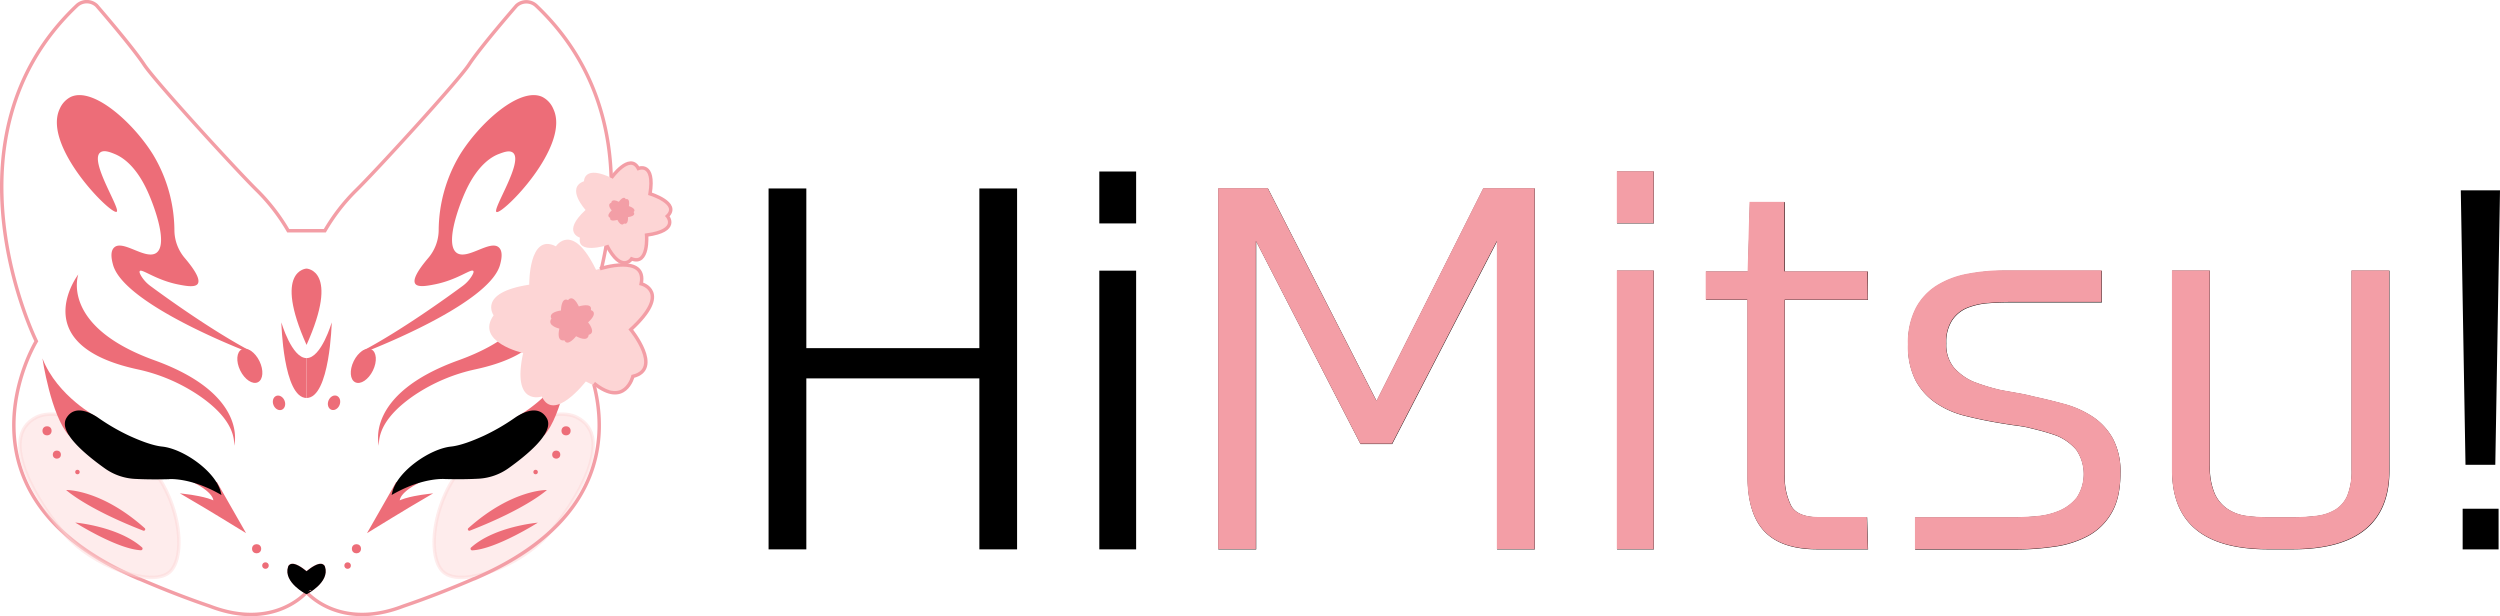 <svg xmlns="http://www.w3.org/2000/svg" viewBox="0 0 722.41 178.08"><defs><style>.cls-1{fill:#f39ea6;}.cls-2,.cls-8{fill:#fdd5d5;}.cls-2{stroke:#fdd5d5;opacity:0.43;}.cls-2,.cls-3,.cls-4,.cls-6,.cls-7{stroke-miterlimit:10;}.cls-3{fill:none;stroke:#f39ea6;}.cls-4,.cls-7{stroke:#000;}.cls-5,.cls-6{fill:#ed6d78;}.cls-6{stroke:#ed6d78;}.cls-7{stroke-width:0.75px;}</style></defs><title>Recurso 6</title><g id="Capa_2" data-name="Capa 2"><g id="Linea"><path d="M293.9,158.75H283V109.34H233v49.41H222.09V54.46H233V100.6h50V54.46H293.9Z"/><path d="M328.3,64.56H317.66v-15H328.3Zm0,94.19H317.66V78.21H328.3Z"/><path d="M443.52,158.75H432.6v-89l-30.31,58.56h-9.15L363,69.75v89H352.05V54.46h14.34l31.4,61.43,30.85-61.43h14.88Z"/><path d="M477.92,64.56H467.27v-15h10.65Zm0,94.19H467.27V78.21h10.65Z"/><path d="M539.76,86.67h-24v50.65a18.09,18.09,0,0,0,1.85,8.87q1.84,3.28,8,3.28h13.93l.27,9.28H525.15q-10.36,0-15.29-5.18T505,137.32V86.67h-12V78.48h12.14l.55-20.07h10.1V78.48h24Z"/><path d="M574.57,87.63A20.42,20.42,0,0,0,568.49,89a9.77,9.77,0,0,0-4.36,3.55,11.55,11.55,0,0,0-1.71,6.69,10.37,10.37,0,0,0,2.12,6.9,15.92,15.92,0,0,0,5.66,4.16,57.19,57.19,0,0,0,8,2.46l4.58.82c1.59.27,3.16.59,4.71,1q4.63,1,9.21,2.26a28.05,28.05,0,0,1,8.12,3.68,18.17,18.17,0,0,1,5.74,6.28,20.1,20.1,0,0,1,2.18,9.9q0,7.1-2.52,11.46a17.31,17.31,0,0,1-6.76,6.69,28.8,28.8,0,0,1-9.76,3.14,77.25,77.25,0,0,1-11.4.82H553.41v-9.28H581.8q3.29,0,6.9-.34a20.93,20.93,0,0,0,6.55-1.64,12.83,12.83,0,0,0,4.91-3.76A12.46,12.46,0,0,0,600,130a15,15,0,0,0-5.73-4.1q-1.92-.67-3.9-1.23c-1.31-.36-2.75-.72-4.29-1.09s-3.1-.52-4.65-.75-3.09-.48-4.64-.75c-3.19-.55-6.3-1.23-9.35-2a26.19,26.19,0,0,1-8.12-3.68,18.63,18.63,0,0,1-5.74-6.42,21.51,21.51,0,0,1-2.18-10.38,21.8,21.8,0,0,1,2.25-10.44,17.22,17.22,0,0,1,6.08-6.55,25.63,25.63,0,0,1,8.8-3.35,56,56,0,0,1,10.45-1h28.39v9.15H581.26Q578,87.36,574.57,87.63Z"/><path d="M662.48,158.75h-7.1q-27.71,0-27.71-22.79V78.21h10.92v56.38a19.18,19.18,0,0,0,1.37,8,10.58,10.58,0,0,0,3.75,4.51,12.74,12.74,0,0,0,5.39,2,47.1,47.1,0,0,0,6.28.41h7.24a53.31,53.31,0,0,0,6.82-.41,13.5,13.5,0,0,0,5.4-1.78,8.83,8.83,0,0,0,3.48-4.09,18.85,18.85,0,0,0,1.22-7.51V78.21h10.93V136Q690.47,158.75,662.48,158.75Z"/><path d="M712.44,134.32,711.08,55h11.33l-1.36,79.32ZM722,158.75H711.62V147H722Z"/><path class="cls-1" d="M443.46,158.67H432.54v-89l-30.31,58.56h-9.15L362.91,69.67v89H352V54.37h14.34l31.4,61.44,30.85-61.44h14.88Z"/><path class="cls-1" d="M477.86,64.48H467.21v-15h10.65Zm0,94.19H467.21V78.13h10.65Z"/><path class="cls-1" d="M539.7,86.59h-24v50.65a18.21,18.21,0,0,0,1.84,8.87c1.23,2.19,3.9,3.28,8,3.28h13.92l.28,9.28H525.09q-10.38,0-15.29-5.19t-4.91-16.24V86.59h-12V78.4H505l.55-20.07h10.1V78.4h24Z"/><path class="cls-1" d="M574.51,87.55a20.42,20.42,0,0,0-6.08,1.36,9.78,9.78,0,0,0-4.37,3.55,11.55,11.55,0,0,0-1.7,6.69,10.39,10.39,0,0,0,2.11,6.89,15.86,15.86,0,0,0,5.67,4.17,57.19,57.19,0,0,0,8.05,2.46l4.57.82c1.6.27,3.17.59,4.71,1q4.65,1,9.22,2.25a28.46,28.46,0,0,1,8.12,3.69,18.08,18.08,0,0,1,5.74,6.28,20.1,20.1,0,0,1,2.18,9.9q0,7.09-2.53,11.46a17.22,17.22,0,0,1-6.75,6.69,28.87,28.87,0,0,1-9.76,3.14,77.25,77.25,0,0,1-11.4.82H553.35v-9.28h28.39c2.19,0,4.48-.12,6.9-.34a21.21,21.21,0,0,0,6.55-1.64,12.93,12.93,0,0,0,4.91-3.76,12.46,12.46,0,0,0-.2-13.78,15,15,0,0,0-5.73-4.1q-1.92-.67-3.9-1.23c-1.32-.36-2.75-.73-4.3-1.09s-3.09-.52-4.64-.75-3.09-.48-4.64-.75c-3.19-.55-6.3-1.23-9.35-2a26.08,26.08,0,0,1-8.12-3.68,18.63,18.63,0,0,1-5.74-6.42,21.51,21.51,0,0,1-2.18-10.38A21.8,21.8,0,0,1,553.55,89a17.22,17.22,0,0,1,6.08-6.55,25.56,25.56,0,0,1,8.8-3.35,56,56,0,0,1,10.44-1h28.4v9.14H581.19C579,87.27,576.78,87.37,574.51,87.55Z"/><path class="cls-1" d="M662.42,158.67h-7.1q-27.71,0-27.71-22.8V78.13h10.92v56.38a19.18,19.18,0,0,0,1.37,8,10.58,10.58,0,0,0,3.75,4.51,12.88,12.88,0,0,0,5.39,2,47,47,0,0,0,6.28.41h7.24a53.31,53.31,0,0,0,6.82-.41,13.83,13.83,0,0,0,5.39-1.78,8.84,8.84,0,0,0,3.49-4.09,18.85,18.85,0,0,0,1.22-7.51V78.13H690.4v57.74Q690.4,158.67,662.42,158.67Z"/></g><g id="Capa_4" data-name="Capa 4"><path class="cls-2" d="M137.81,130.64c-12.7,10.46-15,30-9.66,34.68s22.44-2,30.18-10.85,19.85-28.06,8.34-33.89C160.35,117.39,146.89,123.16,137.81,130.64Z"/><path class="cls-3" d="M154.94,1.64a4.19,4.19,0,0,0-5.7,0S139,13.38,135.52,18.67C132.31,23.55,108,50.08,102.7,55.2a55.9,55.9,0,0,0-8.83,11.47H83.28A56.06,56.06,0,0,0,74.46,55.2c-5.29-5.12-29.61-31.65-32.82-36.53C38.15,13.38,27.92,1.6,27.92,1.6a4.19,4.19,0,0,0-5.7,0c-40.69,38.56-11.73,97-11.73,97S-16.65,143,40.1,167.24l.09,0c6.67,2.86,13.42,5.54,20.29,7.87l.3.11c18.49,7.05,27.8-4.1,27.8-4.1s-6.18-3.27-4.85-7.24c0,0,.35-1.94,4.85,1.76,4.5-3.7,4.85-1.76,4.85-1.76,1.32,4-4.85,7.24-4.85,7.24s9.31,11.15,27.79,4.1l.3-.11c6.88-2.33,13.62-5,20.3-7.87l.08,0c56.76-24.29,29.62-68.56,29.62-68.56S195.62,40.2,154.94,1.64Z"/><path class="cls-4" d="M93.43,163.94s-.35-1.95-4.85,1.76c-4.5-3.71-4.85-1.76-4.85-1.76-1.33,4,4.85,7.23,4.85,7.23S94.75,167.91,93.43,163.94Z"/><ellipse class="cls-5" cx="72.19" cy="105.71" rx="3.09" ry="5.29" transform="translate(-39.13 42.51) rotate(-26.09)"/><path class="cls-5" d="M69.86,101c-6.69-2.71-34.57-14.4-37.22-24.57-.24-.93-1-3.68.36-4.92,2.5-2.34,9.1,3.72,12.17,1.57,3.46-2.44-.5-13.29-2.47-17.65C38.87,46.92,34.37,45,33,44.44s-3.07-1.16-4.06-.36c-3.13,2.54,6,16.32,4.77,17.12-1.59,1-21.61-19.1-16.42-29.82A6.86,6.86,0,0,1,20.46,28c6.54-3,18.21,7.64,23.82,16.76A43,43,0,0,1,50.4,66.68a12.53,12.53,0,0,0,3,7.89q4.88,5.75,3.73,7.46c-.76,1.13-3.63.57-5.65.17C45,80.9,41,77.59,40.4,78.32c-.14.16-.12.54.39,1.41a10.2,10.2,0,0,0,2.7,2.93c4.26,3.15,18,13.08,29.33,19"/><ellipse class="cls-5" cx="104.97" cy="105.71" rx="5.29" ry="3.09" transform="translate(-36.12 153.5) rotate(-63.91)"/><path class="cls-5" d="M107.3,101c6.69-2.71,34.57-14.4,37.22-24.57.24-.93,1-3.68-.36-4.92-2.51-2.34-9.11,3.72-12.17,1.57-3.46-2.44.5-13.29,2.47-17.65,3.83-8.46,8.33-10.42,9.71-10.94s3.06-1.16,4.06-.36c3.13,2.54-6,16.32-4.77,17.12,1.59,1,21.6-19.1,16.41-29.82A6.78,6.78,0,0,0,156.7,28c-6.54-3-18.21,7.64-23.83,16.76a43,43,0,0,0-6.11,21.89,12.59,12.59,0,0,1-3,7.89Q118.85,80.32,120,82c.76,1.13,3.63.57,5.65.17,6.55-1.3,10.49-4.61,11.11-3.88.15.16.13.54-.39,1.41a10,10,0,0,1-2.69,2.93c-4.26,3.15-18,13.08-29.34,19"/><path class="cls-5" d="M88.58,115c-6.75,0-7.28-21.84-7.28-21.84s3,10.32,7.28,10.32"/><path class="cls-5" d="M88.58,77.61s-9.71.36,0,22.06C98.28,78,88.58,77.61,88.58,77.61Z"/><path class="cls-5" d="M88.58,115c6.75,0,7.28-21.84,7.28-21.84s-3,10.32-7.28,10.32"/><path class="cls-5" d="M67.67,128.79S72,114,44.63,104.11s-22-24.82-22-24.82-15.56,20.34,17,27.41a50.77,50.77,0,0,1,17.73,7.5C62.8,117.88,67.85,122.9,67.67,128.79Z"/><circle class="cls-5" cx="74.15" cy="158.57" r="1.32"/><circle class="cls-5" cx="76.71" cy="163.43" r="0.94"/><ellipse class="cls-5" cx="80.63" cy="116.4" rx="1.72" ry="2.16" transform="translate(-37.4 38.17) rotate(-21.75)"/><path class="cls-5" d="M109.49,128.79s-4.37-14.82,23-24.68,22-24.82,22-24.82,15.56,20.34-17,27.41a50.82,50.82,0,0,0-17.74,7.5C114.36,117.88,109.3,122.9,109.49,128.79Z"/><circle class="cls-5" cx="103" cy="158.57" r="1.32"/><circle class="cls-5" cx="100.45" cy="163.43" r="0.94"/><ellipse class="cls-5" cx="96.53" cy="116.4" rx="2.16" ry="1.72" transform="translate(-47.36 162.91) rotate(-68.25)"/><circle class="cls-5" cx="163.57" cy="124.49" r="1.32"/><circle class="cls-5" cx="160.73" cy="131.37" r="1.17"/><circle class="cls-5" cx="154.77" cy="136.4" r="0.65"/><path class="cls-5" d="M135.37,152.59c12.62-11.25,22.67-11,22.67-11s-5.7,5.3-22.22,11.73A.43.43,0,0,1,135.37,152.59Z"/><path class="cls-5" d="M136.21,158.14c6.84-6.06,19.21-7.11,19.21-7.11s-12,7.61-18.89,8A.48.48,0,0,1,136.21,158.14Z"/><path class="cls-6" d="M62.38,139.78l7.32,12.83s-9.89-6.08-15.36-9.26c0,0,5.65.71,7.68,2,0,0,1.41-2.36-5-5.92Z"/><path class="cls-5" d="M149,120.62s11.58-6,15.9-17.06c0,0-2.44,16.49-7.65,22.25Z"/><path class="cls-6" d="M114.78,139.78l-7.32,12.83s9.88-6.08,15.35-9.26c0,0-5.64.71-7.67,2,0,0-1.41-2.36,5-5.92Z"/><path class="cls-7" d="M113.73,142.29c1.41-5.82,10.67-12.26,16.67-12.88,2.76-.29,6.43-1.71,9.59-3.16a61.19,61.19,0,0,0,8.87-5.13c2.53-1.74,6.69-3.74,8.81-.09,2.23,3.84-6,10.44-11,14a16.09,16.09,0,0,1-8.37,2.92c-2.34.13-5.55.21-9.64.1C128.64,138.06,122.46,137.44,113.73,142.29Z"/><path class="cls-2" d="M39.34,130.64c12.71,10.46,15,30,9.66,34.68s-22.43-2-30.17-10.85S-1,126.41,10.49,120.58C16.81,117.39,30.27,123.16,39.34,130.64Z"/><circle class="cls-5" cx="13.59" cy="124.49" r="1.32"/><circle class="cls-5" cx="16.43" cy="131.37" r="1.17"/><circle class="cls-5" cx="22.38" cy="136.4" r="0.65"/><path class="cls-5" d="M41.79,152.59c-12.62-11.25-22.68-11-22.68-11s5.7,5.3,22.23,11.73A.43.43,0,0,0,41.79,152.59Z"/><path class="cls-5" d="M41,158.14C34.11,152.08,21.74,151,21.74,151s12,7.61,18.89,8A.48.48,0,0,0,41,158.14Z"/><path class="cls-5" d="M28.17,120.62s-11.58-6-15.91-17.06c0,0,2.45,16.49,7.65,22.25Z"/><path class="cls-7" d="M63.43,142.29C62,136.47,52.75,130,46.75,129.41c-2.75-.29-6.42-1.71-9.58-3.16a60.66,60.66,0,0,1-8.87-5.13c-2.54-1.74-6.69-3.74-8.81-.09-2.23,3.84,6,10.44,11,14A16.06,16.06,0,0,0,38.88,138c2.33.13,5.55.21,9.64.1C48.52,138.06,54.7,137.44,63.43,142.29Z"/><path class="cls-8" d="M176.87,51.5s5.1-7.52,7.59-2.82c0,0,4.86-2,3.38,7.32,0,0,8.89,2.74,5,6.45,0,0,3.67,4.17-6,5.48,0,0,.7,8.83-4.33,6.87,0,0-2.84,4.36-7.19-3.91,0,0-8.67,2.74-7.74-2.22,0,0-5.35-1.55,1.63-8,0,0-5.83-6.37-.47-8.29C168.77,52.35,168.66,47.48,176.87,51.5Z"/><path class="cls-3" d="M176.66,51.39s5.31-7.41,7.8-2.71c0,0,4.86-2,3.38,7.32,0,0,8.89,2.74,5,6.45,0,0,3.67,4.17-6,5.48,0,0,.7,8.83-4.33,6.87,0,0-2.84,4.36-7.19-3.91"/><path class="cls-1" d="M178.83,58.31s1.36-2,2-.75c0,0,1.3-.54.9,2,0,0,2.38.73,1.35,1.72,0,0,1,1.11-1.61,1.46,0,0,.19,2.36-1.15,1.84,0,0-.76,1.16-1.93-1.05,0,0-2.31.74-2.07-.59,0,0-1.43-.41.44-2.15,0,0-1.56-1.7-.12-2.21C176.67,58.54,176.64,57.24,178.83,58.31Z"/><path class="cls-8" d="M152.93,82.26s-.18-15.13,7.71-11.08c0,0,4.72-7.4,11.6,6.8,0,0,14.77-4.7,13,4,0,0,9,2.22-3,13.23,0,0,9.36,11.42.61,13.52,0,0,.26,8.69-13.57,1.5,0,0-9.25,12-12.7,4.34,0,0-8.8,3-5.41-12.56,0,0-14-3.16-8.53-10.9C142.66,91.13,137.87,84.57,152.93,82.26Z"/><path class="cls-3" d="M173.37,77.65S187,73.28,185.28,82c0,0,9,2.22-3,13.23,0,0,9.36,11.42.61,13.52,0,0-2.31,9.19-11.26,2"/><path class="cls-1" d="M162.1,89.72s0-4,2.06-3c0,0,1.26-2,3.1,1.82,0,0,4-1.26,3.49,1.07,0,0,2.4.59-.81,3.54,0,0,2.5,3,.16,3.61,0,0,.07,2.32-3.63.4,0,0-2.47,3.21-3.39,1.16,0,0-2.35.79-1.45-3.36,0,0-3.75-.84-2.28-2.91C159.35,92.09,158.07,90.34,162.1,89.72Z"/></g></g></svg>